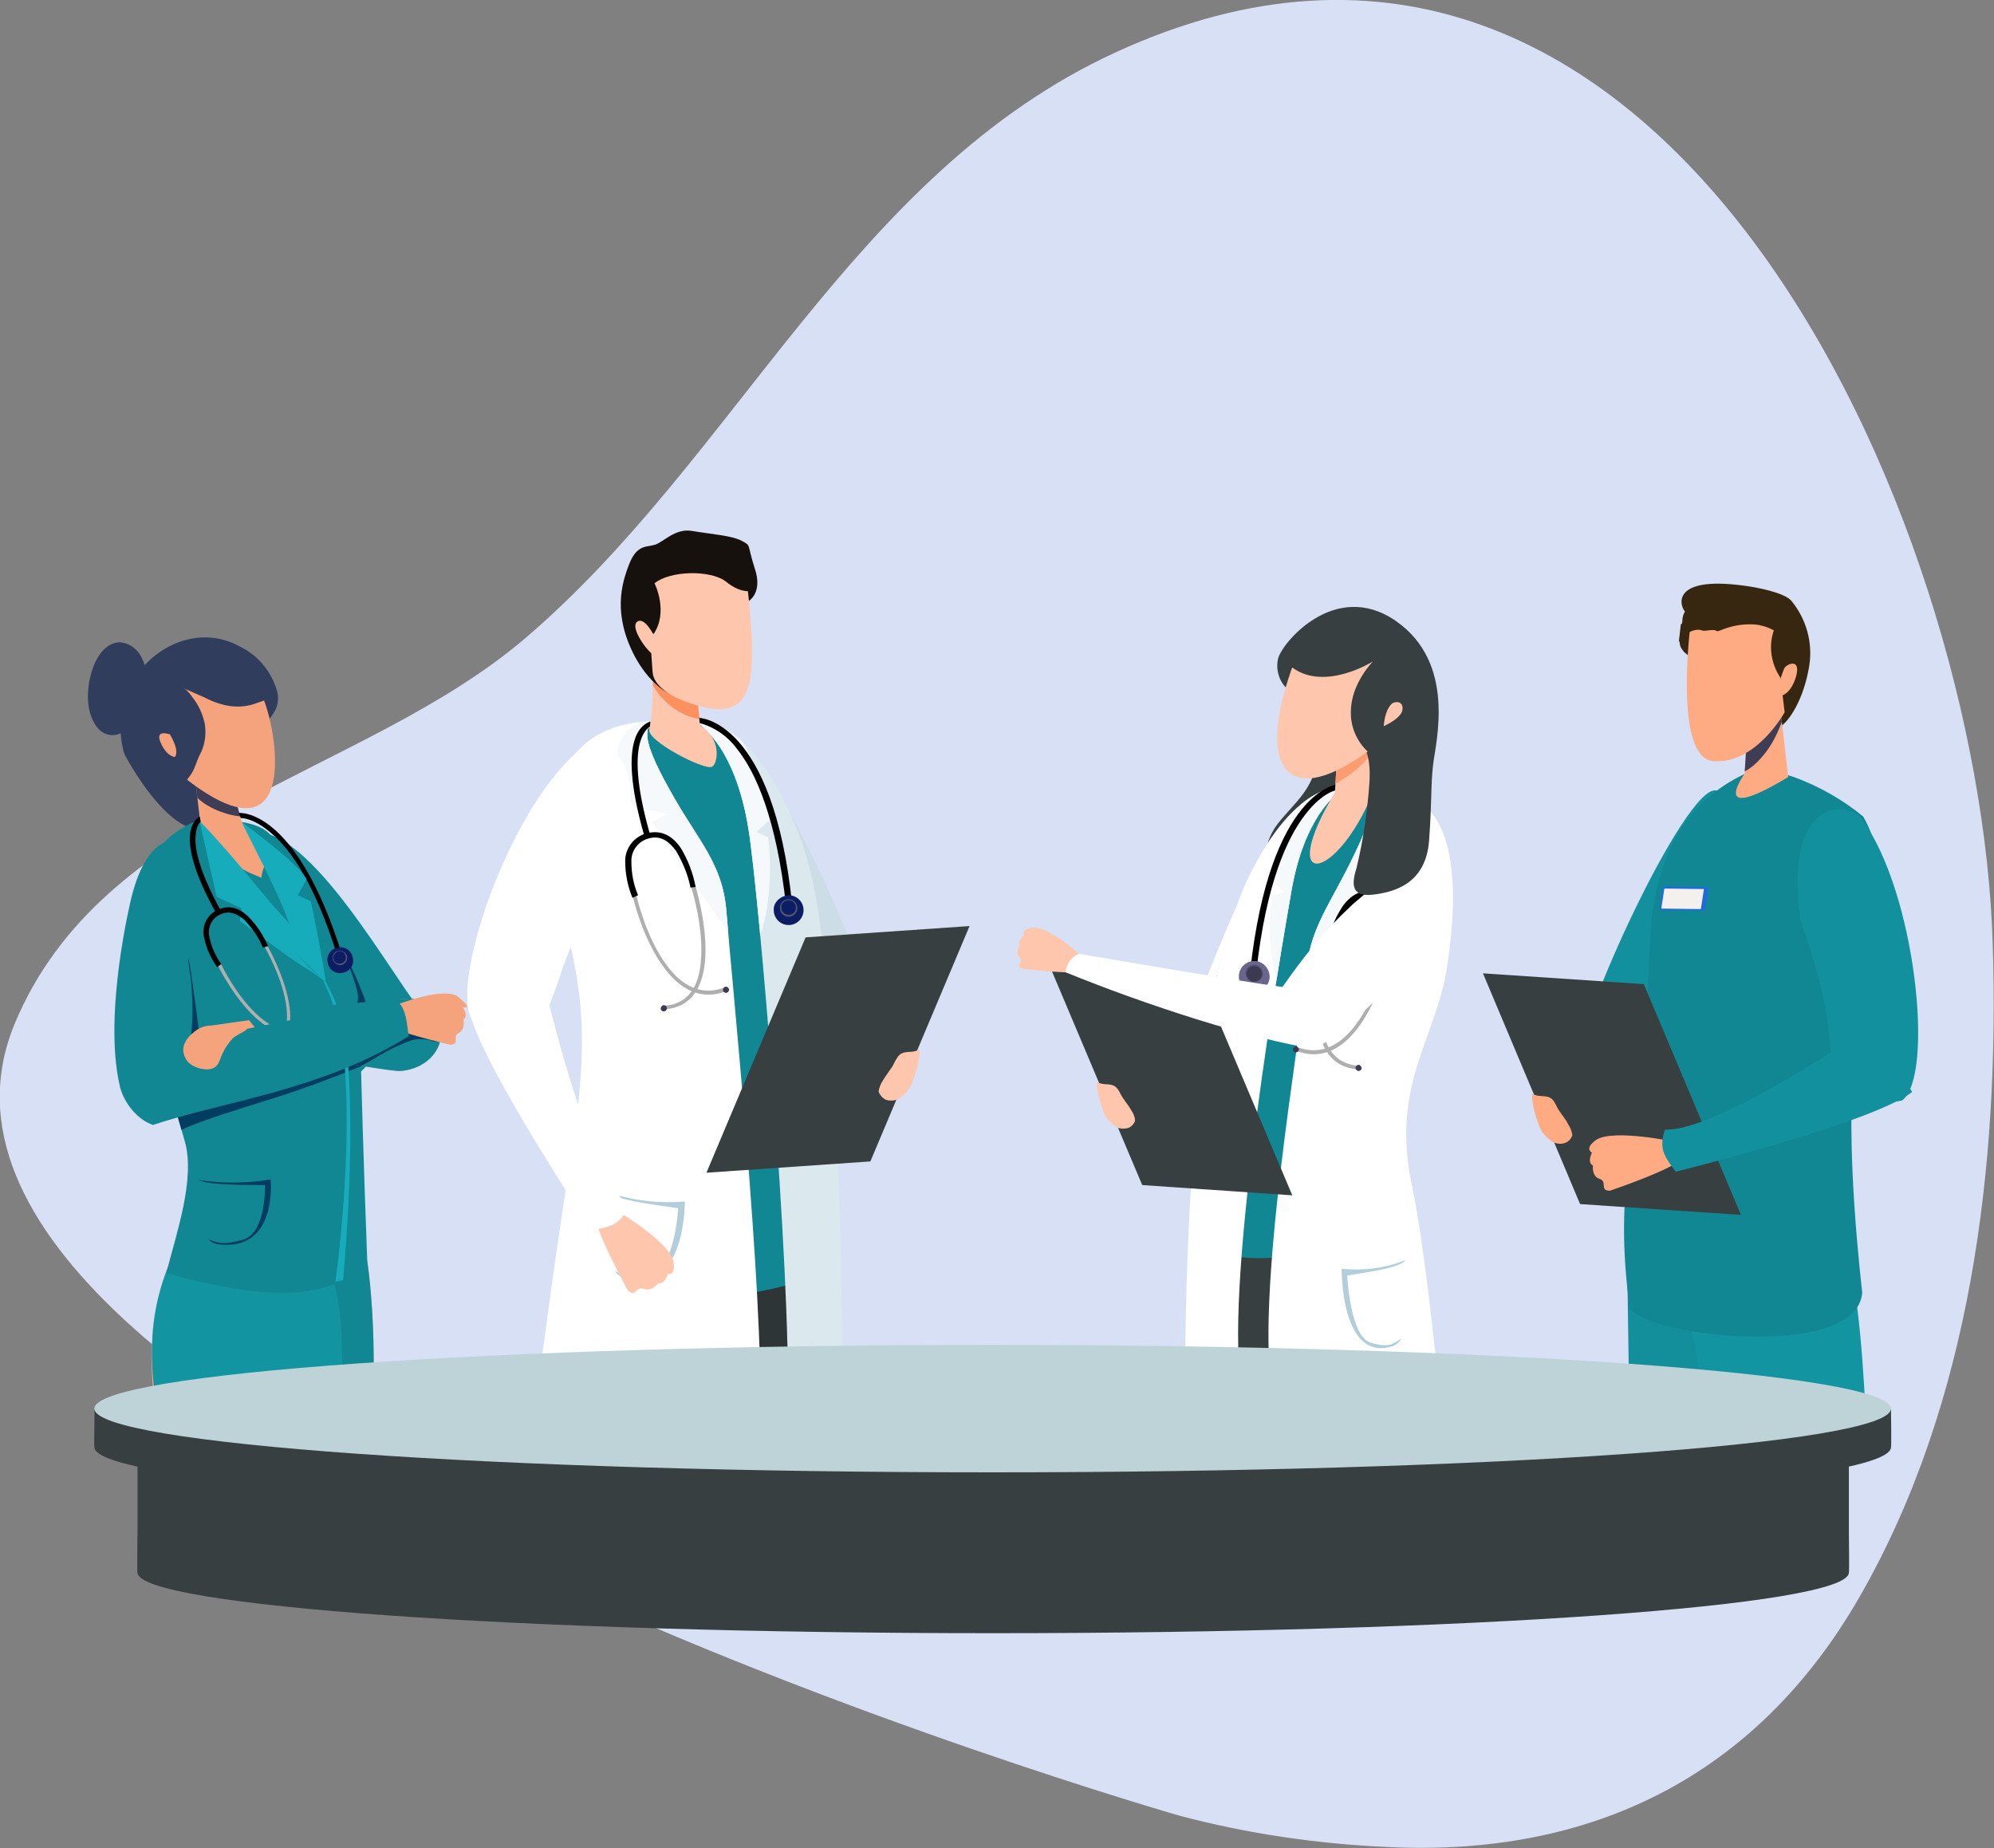 <?xml version="1.0" encoding="utf-8"?>
<!-- Generator: Adobe Illustrator 27.2.0, SVG Export Plug-In . SVG Version: 6.00 Build 0)  -->
<svg version="1.1" id="Calque_1" xmlns="http://www.w3.org/2000/svg" xmlns:xlink="http://www.w3.org/1999/xlink" x="0px" y="0px"
	 viewBox="0 0 388 359.6" style="enable-background:new 0 0 388 359.6;" xml:space="preserve">
<rect x="0" y="0" width="388" height="359.6" fill="#808080" stroke="none"/>
<style type="text/css">
	.st0{fill-rule:evenodd;clip-rule:evenodd;fill:#D7E0F4;}
	.st1{fill-rule:evenodd;clip-rule:evenodd;fill:#373F41;}
	.st2{fill-rule:evenodd;clip-rule:evenodd;fill:#FFFFFF;}
	.st3{fill-rule:evenodd;clip-rule:evenodd;fill:#717171;}
	.st4{fill-rule:evenodd;clip-rule:evenodd;fill:#FEC6AD;}
	.st5{fill-rule:evenodd;clip-rule:evenodd;fill:#2E3537;}
	.st6{fill-rule:evenodd;clip-rule:evenodd;fill:#118793;}
	.st7{clip-path:url(#SVGID_00000163030633315143591450000012494782623675529394_);}
	.st8{fill-rule:evenodd;clip-rule:evenodd;fill:#F5F9FC;}
	.st9{clip-path:url(#SVGID_00000155108008603139955310000007479169239247661728_);}
	.st10{fill-rule:evenodd;clip-rule:evenodd;}
	.st11{fill-rule:evenodd;clip-rule:evenodd;fill:#69658D;}
	.st12{fill-rule:evenodd;clip-rule:evenodd;fill:#535170;}
	.st13{fill-rule:evenodd;clip-rule:evenodd;fill:#3C3A51;}
	.st14{fill-rule:evenodd;clip-rule:evenodd;fill:#B3CEDB;}
	.st15{clip-path:url(#SVGID_00000093867274710373280570000006245729722318356108_);}
	.st16{fill-rule:evenodd;clip-rule:evenodd;fill:#FD9C71;}
	.st17{fill-rule:evenodd;clip-rule:evenodd;fill:#AFAFAF;}
	.st18{fill-rule:evenodd;clip-rule:evenodd;fill:#CDDDE8;}
	.st19{fill-rule:evenodd;clip-rule:evenodd;fill:#74ABE1;}
	.st20{clip-path:url(#SVGID_00000129893664066157732280000002722250577820832641_);}
	.st21{fill-rule:evenodd;clip-rule:evenodd;fill:#386C81;}
	.st22{clip-path:url(#SVGID_00000146457939105823751600000000533692653488536743_);}
	.st23{fill-rule:evenodd;clip-rule:evenodd;fill:#DBE8EE;}
	.st24{clip-path:url(#SVGID_00000078015479778903130790000003944843674922596026_);}
	.st25{clip-path:url(#SVGID_00000110447513574984085380000012604042072923490211_);}
	.st26{fill-rule:evenodd;clip-rule:evenodd;fill:#FD905F;}
	.st27{fill-rule:evenodd;clip-rule:evenodd;fill:#16110D;}
	.st28{fill-rule:evenodd;clip-rule:evenodd;fill:#0B1E64;}
	.st29{fill-rule:evenodd;clip-rule:evenodd;fill:#303D5C;}
	.st30{fill-rule:evenodd;clip-rule:evenodd;fill:#FE9E70;}
	.st31{fill-rule:evenodd;clip-rule:evenodd;fill:#FEAB83;}
	.st32{fill-rule:evenodd;clip-rule:evenodd;fill:#1394A1;}
	.st33{fill-rule:evenodd;clip-rule:evenodd;fill:#E28F8B;}
	.st34{clip-path:url(#SVGID_00000023262019482092196420000015699762947817967014_);}
	.st35{fill-rule:evenodd;clip-rule:evenodd;fill:#013D61;}
	.st36{fill-rule:evenodd;clip-rule:evenodd;fill:#16ACBB;}
	.st37{fill-rule:evenodd;clip-rule:evenodd;fill:#F4A37C;}
	.st38{clip-path:url(#SVGID_00000155134358681005374850000009694099399803080863_);}
	.st39{clip-path:url(#SVGID_00000001627791414813277320000009699160086977133953_);}
	.st40{fill-rule:evenodd;clip-rule:evenodd;fill:#3F3D55;}
	.st41{fill-rule:evenodd;clip-rule:evenodd;fill:#12909D;}
	.st42{fill-rule:evenodd;clip-rule:evenodd;fill:#128F9B;}
	.st43{clip-path:url(#SVGID_00000093136467358957618100000003810713435020861614_);}
	.st44{fill-rule:evenodd;clip-rule:evenodd;fill:#372710;}
	.st45{clip-path:url(#SVGID_00000063601116055891153150000011664364166575175580_);}
	.st46{fill-rule:evenodd;clip-rule:evenodd;fill:#206ADE;}
	.st47{fill-rule:evenodd;clip-rule:evenodd;fill:#F4F0ED;}
	.st48{fill-rule:evenodd;clip-rule:evenodd;fill:#BDD3D8;}
</style>
<g id="Groupe_1" transform="translate(-309.64 -136.401)">
	<path id="Tracé_422" class="st0" d="M312.5,335.6c-33,79.6,225.6,153.8,226.6,154.1c13.2,3.5,26.8,5.5,40.4,6.1
		c39.7,2,71.9-13.7,92-48.7c21.7-37.8,27.2-83.9,25.9-126.8C695,237,633.3,97.5,526.7,146.6c-51.3,23.6-73.7,79-115.1,114.2
		C380.2,287.4,329.7,294.3,312.5,335.6L312.5,335.6z"/>
	<path id="Tracé_423" class="st1" d="M565.5,285.1c0,0,0.5,2.7-3.6,7.4c-4.1,4.7-5.6,5.6-6.3,12l12.6-2.2l2.7-21.1L565.5,285.1z"/>
	<path id="Tracé_424" class="st2" d="M545.1,348c-2.9-1.1-5.7-2.3-8.4-3.8c-0.7-0.8,1.2-1.3,1.2-2.9c5.5-8.1,16.6-49.2,29.9-50.6
		c3.3-0.3,9.9,2.4-1.7,26.4c0,0-6.8,21.8-16.1,30C548.6,348.4,546.7,348.7,545.1,348L545.1,348z"/>
	<path id="Tracé_425" class="st3" d="M544.7,371.9h34.4c0,0,0,0.6,0,1.7c0,1.9,0,5.1-0.4,9.2c0,0.2,0,0.4,0,0.6
		c-0.4,4.8-1.1,9.6-2.2,14.4c0,0.2-0.1,0.4-0.1,0.6c-0.6,2.7-1.4,5.4-2.3,8.1c-0.3,1-0.7,2.2-1.1,3.4h-30.7
		C543,397,543.8,384.3,544.7,371.9L544.7,371.9z"/>
	<path id="Tracé_426" class="st4" d="M544.7,371.9h34.4c0,0,0,0.6,0,1.7c0,1.9,0,5.1-0.4,9.2c0,0.2,0,0.4,0,0.6
		c-0.4,4.8-1.1,9.6-2.2,14.4c0,0.2-0.1,0.4-0.1,0.6c-0.6,2.7-1.4,5.4-2.3,8.1c-0.3,1-0.7,2.2-1.1,3.4h-30.7
		C543,397,543.8,384.3,544.7,371.9L544.7,371.9z"/>
	<path id="Tracé_427" class="st5" d="M544.7,371.9h34.4c0,0,0,0.6,0,1.7c0,1.9,0,5.1-0.4,9.2c0,0.2,0,0.4,0,0.6
		c-0.4,4.8-1.1,9.6-2.2,14.4c0,0.2-0.1,0.4-0.1,0.6c-0.6,2.7-1.4,5.4-2.3,8.1c-0.3,1-0.7,2.2-1.1,3.4h-31
		C542.8,397.2,543.7,384.6,544.7,371.9L544.7,371.9z"/>
	<path id="Tracé_428" class="st4" d="M583,381.8c2.2,7.7,1.5,17,0,28.1h-25.7c-2.1-19.7-3.4-35-3.6-37.6c0-0.2,0-0.4,0-0.4
		l25.3,1.4c0.1,0.1,0.1,0.2,0.2,0.3c1.7,2.4,2.9,5.1,3.7,8C583,381.6,583,381.7,583,381.8z"/>
	<path id="Tracé_429" class="st1" d="M583,381.7c2.3,7.7,2,17,0.8,28.1h-32c-4-21.6-7.1-38-7.1-38l34.3,1.4
		c0.1,0.1,0.1,0.2,0.2,0.3c1.7,2.4,2.9,5.1,3.8,8C583,381.6,583,381.7,583,381.7L583,381.7z"/>
	<path id="Tracé_430" class="st6" d="M543.2,373.2c0,0-5.6,15.6,37.6,3.3c-0.4-3.5-1.2-6.7-1.8-10c-0.5-3.1-1-6.3-1.3-9.5
		c1-11.2,2.9-22.3,5.7-33.2c0,0,10.4-16.8,3.6-27.9c-1.4-2.3-5.5-4.7-8.3-6.3c0,0-8.7-0.7-12.9,1.3c-2.9,1.4-15.5,11.4-20.9,43
		C545,334,541.1,362.9,543.2,373.2L543.2,373.2z"/>
	<path id="Tracé_431" class="st2" d="M571.5,289.6c0,0-7.6,3.7-10.5,19.8c-2,11.5-13,74.6-9.9,96.4c0,0-7.5,3.6-10.8-4.5
		c0,0-0.2-24.4,2.6-53c1.6-16.2,5.1-31.5,9.6-41C562.1,287.4,571.5,289.6,571.5,289.6L571.5,289.6z"/>
	<g id="Groupe_40">
		<g>
			<defs>
				<path id="SVGID_1_" d="M571.5,289.6c0,0-7.6,3.7-10.5,19.8c-2,11.5-13,74.6-9.9,96.4c0,0-7.5,3.6-10.8-4.5c0,0-0.2-24.4,2.6-53
					c1.6-16.2,5.1-31.5,9.6-41C562.1,287.4,571.5,289.6,571.5,289.6L571.5,289.6z"/>
			</defs>
			<clipPath id="SVGID_00000078004686305892576320000002204299428939099300_">
				<use xlink:href="#SVGID_1_"  style="overflow:visible;"/>
			</clipPath>
			<g id="Groupe_39" style="clip-path:url(#SVGID_00000078004686305892576320000002204299428939099300_);">
				<path id="Tracé_432" class="st8" d="M570.6,289.2c0,0-7,0.6-9.6,6.4c-1.7,3.9-3.1,8-4.1,12.2l2.6,2.1l-2.4,0.9
					c0,0-1.9,11.9,2.8,21.4L570.6,289.2L570.6,289.2z"/>
			</g>
		</g>
	</g>
	<path id="Tracé_434" class="st2" d="M576.4,289.3c0.3,0.7,0.5,1.6,0.5,2.4c0.1,2.1-1.3,5.9-3.7,10.9c-4.8,10.1-8.9,14.4-9.5,24
		c-0.6,9.6-10.4,63.9-6.2,82.2c0,0,21,4.6,31.8-5.5c0,0-2.4-24.3-4.9-36.1c-4.2-19.5,4.5-28.5,6.7-42c2.2-13.5,1.7-24.7-2.7-30.4
		C583.8,289,576.4,289.3,576.4,289.3L576.4,289.3z"/>
	<g id="Groupe_42">
		<g>
			<defs>
				<path id="SVGID_00000016772835898376089730000015874328016488948140_" d="M576.4,289.3c0.3,0.7,0.5,1.6,0.5,2.4
					c0.1,2.1-1.3,5.9-3.7,10.9c-4.8,10.1-8.9,14.4-9.5,24c-0.6,9.6-10.4,63.9-6.2,82.2c0,0,21,4.6,31.8-5.5c0,0-2.4-24.3-4.9-36.1
					c-4.2-19.5,4.5-28.5,6.7-42c2.2-13.5,1.7-24.7-2.7-30.4C583.8,289,576.4,289.3,576.4,289.3L576.4,289.3z"/>
			</defs>
			<clipPath id="SVGID_00000139995720163866633950000001144092163335984028_">
				<use xlink:href="#SVGID_00000016772835898376089730000015874328016488948140_"  style="overflow:visible;"/>
			</clipPath>
			<g id="Groupe_41" style="clip-path:url(#SVGID_00000139995720163866633950000001144092163335984028_);">
				<path id="Tracé_435" class="st8" d="M575.4,289c3.5-0.1,6.4,2.7,6.5,6.2c0,0.1,0,0.2,0,0.4c0.2,3.7-0.8,7.4-3,10.5l-5.5,1.3
					l2.8,1.5c0,0-8.6,13.2-13.2,21C559.2,317.8,567.4,301.2,575.4,289L575.4,289z"/>
			</g>
		</g>
	</g>
	<path id="Tracé_437" class="st10" d="M569.9,290.1c0,0-2.8,0.3-6.2,4.7c-3.6,4.6-7.7,13.5-9.6,30.7l-1.2-0.1
		c3.9-35.4,17.1-36.4,17.1-36.4L569.9,290.1L569.9,290.1z"/>
	<path id="Tracé_438" class="st11" d="M553.7,323.4c-1.6,0-3,1.3-3,3c0,1.6,1.3,3,3,3c1.6,0,3-1.3,3-3
		C556.6,324.7,555.3,323.4,553.7,323.4z"/>
	<path id="Tracé_439" class="st12" d="M553.7,324.1c-0.9,0-1.7,0.8-1.7,1.7s0.8,1.7,1.7,1.7c0.9,0,1.7-0.8,1.7-1.7
		C555.3,324.9,554.6,324.1,553.7,324.1z"/>
	<path id="Tracé_440" class="st13" d="M553.7,324.4c-0.8,0-1.5,0.6-1.5,1.5c0,0.8,0.6,1.5,1.5,1.5c0.8,0,1.5-0.6,1.5-1.5
		c0,0,0,0,0,0C555.1,325,554.5,324.4,553.7,324.4z"/>
	<path id="Tracé_441" class="st14" d="M583.1,381.7c-1.4,1.3-5,1.9-11.3,2.9c0,0,0.5,11.9,4.6,13.1c3.7,1,4.2,0.2,5.9-0.8
		c-0.3,0.6-0.9,1.1-1.5,1.4c-10.3,3.5-10.1-15-10.1-15c4.2,0.4,8.5-0.1,12.4-1.7C583,381.6,583,381.6,583.1,381.7L583.1,381.7z"/>
	<path id="Tracé_442" class="st4" d="M570,280.1l-0.6,10.5c-11.6,19.3,0.2,17.6,7.4,0l0.1-14.6L570,280.1L570,280.1z"/>
	<g id="Groupe_44">
		<g>
			<defs>
				<path id="SVGID_00000023282037233829561930000008652700522360334762_" d="M570,280.1l-0.6,10.5c-11.6,19.3,0.2,17.6,7.4,0
					l0.1-14.6L570,280.1L570,280.1z"/>
			</defs>
			<clipPath id="SVGID_00000112620366948654297590000010342781090671881380_">
				<use xlink:href="#SVGID_00000023282037233829561930000008652700522360334762_"  style="overflow:visible;"/>
			</clipPath>
			<g id="Groupe_43" style="clip-path:url(#SVGID_00000112620366948654297590000010342781090671881380_);">
				<path id="Tracé_443" class="st16" d="M577.2,281.9c-0.2,0.1-0.3,0.4-0.4,0.6c-0.3,0.5-0.6,1-1,1.4c-1.5,1.8-3.3,3.2-5.3,4.4
					c-0.5,0.3-1.6,1.2-2.3,1c-0.4-0.1-0.4-0.7-0.4-1c0-1.1,0.2-2.2,0.4-3.2c0.3-1.5,0.7-3,1.2-4.4c0.2-0.7,0.6-1.2,1.2-1.6
					c1-0.3,2-0.4,3-0.3"/>
			</g>
		</g>
	</g>
	<path id="Tracé_445" class="st10" d="M576.6,288.1c0,0,2.2,0.5,3.1,3.8c0.9,2.9,1,8.4-1.9,18.6l-1.1-0.3c2.8-9.9,2.7-15.2,1.9-18
		c-0.7-2.5-1.9-3-1.9-3L576.6,288.1L576.6,288.1z"/>
	<path id="Tracé_446" class="st17" d="M580,322.5c0,0-1.9,8.4-6.2,14c-2.9,3.8-6.9,6.4-12.2,4.3c-0.2-0.1-0.3-0.3-0.2-0.5
		c0.1-0.2,0.3-0.3,0.5-0.2l0,0c4.9,1.9,8.6-0.5,11.4-4.1c4.2-5.5,6.1-13.8,6.1-13.8c0.1-0.2,0.3-0.3,0.4-0.2
		C579.9,322.2,580,322.4,580,322.5L580,322.5z"/>
	<path id="Tracé_447" class="st17" d="M568.7,320.4c0,0-2.6,8.2-1.9,14.9c0.4,4.4,2.3,8.1,7.2,8.5c0.2,0,0.3,0.2,0.3,0.4
		c0,0.2-0.2,0.3-0.4,0.3c-5.3-0.4-7.4-4.4-7.8-9.1c-0.7-6.9,1.9-15.2,1.9-15.2c0.1-0.2,0.3-0.3,0.4-0.2
		C568.7,320,568.8,320.2,568.7,320.4L568.7,320.4z"/>
	<path id="Tracé_448" class="st13" d="M574,343.6c-0.3,0-0.6,0.3-0.6,0.6c0,0.3,0.3,0.6,0.6,0.6s0.6-0.3,0.6-0.6
		C574.5,343.9,574.3,343.6,574,343.6z"/>
	<path id="Tracé_449" class="st13" d="M561.8,340c-0.3,0-0.6,0.3-0.6,0.6c0,0.3,0.3,0.6,0.6,0.6s0.6-0.3,0.6-0.6
		C562.3,340.3,562.1,340,561.8,340z"/>
	<path id="Tracé_450" class="st10" d="M567.8,320.5c0.5-2.7,1.5-5.3,3-7.6c1.5-2.2,3.8-3.8,6.8-2.8c2.5,0.7,4.1,3,4.1,5.6
		c0,2.4-0.5,4.8-1.4,7.1l-1.1-0.5c0.9-2.1,1.3-4.3,1.3-6.5c0.1-2.1-1.3-3.9-3.2-4.5c-2.5-0.8-4.3,0.6-5.5,2.4
		c-1.4,2.2-2.3,4.6-2.8,7.2L567.8,320.5L567.8,320.5z"/>
	<path id="Tracé_451" class="st1" d="M543.4,327.1l-29.2-2l17.7,41.9l29.2,2L543.4,327.1L543.4,327.1z"/>
	<path id="Tracé_452" class="st4" d="M519.6,322c0,0-5.8-5.3-9-5.1c0,0-2.4,0.3-1.7,1.5c0,0-1.4,1-0.8,1.9c0,0-1,1.4-0.1,2.3
		s-0.9,1.6,0.6,2.3c0,0,11.1,1.4,12.7,0.3L519.6,322L519.6,322z"/>
	<path id="Tracé_453" class="st2" d="M561.6,328.7c18.5-1.7,4.3,11.8,3.9,11.8c-12.4-1.9-32.8-8.5-48.5-14.9c0.1-1.6,1.1-3,2.6-3.6
		C519.7,322,559.7,328.9,561.6,328.7L561.6,328.7z"/>
	<path id="Tracé_454" class="st2" d="M560.2,338c-1.8-1.7-3.5-6-2.9-6.9c4.1-5.6,11.6-17.7,25.2-25.9c6.6-3.9,14.2,5.5,6.8,13.2
		c-2.9,3-14.2,16.4-23.6,22C565,341,562,339.7,560.2,338L560.2,338z"/>
	<path id="Tracé_455" class="st4" d="M523.1,347c0.1-0.1,0.2,0.1,0.3,0.1c0.2,0.1,0.4,0.1,0.7,0.2c1.1,0.2,2.2-0.1,3,1
		c0.4,0.5,0.6,1.1,1,1.7c0.6,0.9,1.2,1.6,1.7,2.5c0.4,0.6,0.7,1.3,0.7,2c-0.2,0.6-0.6,1-1.1,1.3c-0.8,0.3-1.6,0.3-2.4,0
		c-0.7-0.5-1.4-1.1-2-1.8C524.3,353.2,522.9,348.7,523.1,347L523.1,347z"/>
	<path id="Tracé_456" class="st1" d="M574.8,281.5c0,0,1.7,1.4,1.3,7.3c-0.4,5.6-1.2,11.1-2.5,16.5c-0.8,2.6-1.4,5.7,3.1,5.2
		s10.3-2.3,11-10.3c0.6-8,0.3-10.6,0.8-15s4.6-19.8-7.3-28c-11.9-8.2-22.4,4.6-22.9,7.5c-0.6,2.9,1,6.1,3.8,6.8
		C564.7,272.2,574.8,281.5,574.8,281.5L574.8,281.5z"/>
	<path id="Tracé_457" class="st4" d="M561.6,264.9c0,0-4.5,11-3.2,17.8s7.6,7,17.3,0s6.7-17.8-0.8-20.2
		C570.3,261.1,565.4,262,561.6,264.9L561.6,264.9z"/>
	<path id="Tracé_458" class="st1" d="M576.8,265.1c0,0-9.3,5.9-15.7,1.2c0,0-3.3-4.7,5.6-6.2c8.9-1.4,22.3,4.6,14.2,19.2
		c-2.1,3.7-4.5,3.9-4.5,3.9c-2.5-2-4-5.1-3.9-8.3C572.5,269.4,576.8,265.1,576.8,265.1L576.8,265.1z"/>
	<path id="Tracé_459" class="st4" d="M578.9,277.7c0,0,0.1-2.9,1.5-4.3c0.6-0.6,2.5-0.7,2.1,1.3
		C582.3,275.6,580.9,276.8,578.9,277.7z"/>
	<path id="Tracé_460" class="st18" d="M452.2,280.4c6.1-0.8,27.8,46.3,27.2,54.2c0.5,6-3.1,6.3-5.6,4.9c0,0-21.9-33.6-23.6-44
		C450.2,295.4,446.9,281.2,452.2,280.4z"/>
	<path id="Tracé_461" class="st5" d="M469,421h-28.1c-0.7-3.2-1.5-6.3-2.6-9.4c-3.3-9.1-6.5-19.6-8.8-27.8c0-0.1,0-0.1-0.1-0.2
		c-0.2-0.8-0.4-1.5-0.6-2.2c-1.2-4.2-2-7.5-2.5-9.3v0c-0.2-0.9-0.4-1.5-0.4-1.5l43.7,6.1L469,421L469,421z"/>
	<path id="Tracé_462" class="st1" d="M426.1,372.2l33.9,0.1l-0.6,3.1c-1.4,7.1-4.8,25.2-8.7,45.6H422c0.4-18.6,1.3-37.1,3.6-47.1
		C425.8,373.3,425.9,372.8,426.1,372.2C426.1,372.2,426.1,372.2,426.1,372.2z"/>
	<path id="Tracé_463" class="st19" d="M442.3,342c0,0-10.7-47.8-3-57.8c7.7-10,23.1,1,21.8,21.2s-2.4,21.1-4,30
		C455.8,342.7,451.4,345,442.3,342z"/>
	<g id="Groupe_46">
		<g>
			<defs>
				<path id="SVGID_00000071539950408511038060000005032957505622041492_" d="M442.3,342c0,0-10.7-47.8-3-57.8
					c7.7-10,23.1,1,21.8,21.2s-2.4,21.1-4,30C455.8,342.7,451.4,345,442.3,342z"/>
			</defs>
			<clipPath id="SVGID_00000023273891990926471440000004710640967298687650_">
				<use xlink:href="#SVGID_00000071539950408511038060000005032957505622041492_"  style="overflow:visible;"/>
			</clipPath>
			<g id="Groupe_45" style="clip-path:url(#SVGID_00000023273891990926471440000004710640967298687650_);">
				<path id="Tracé_464" class="st21" d="M456.1,310.2c-0.3,1.1-0.8,2.2-1.3,3.3c-1.2,3.5-2.2,7-3,10.6c-0.8,3.6-1.9,8-0.2,11.6
					c0.9,1.9,2.3,2.1,4.1,2.8c0.5,0.2,0.7,0.5,0.4,1c-1,1.3-2.3,2.3-3.7,2.9c-4.6,2.5-11,3.2-13.8-2.1c-2.8-5.3-0.9-12,1-17.3
					c1.6-4.1,3.6-8.1,6-11.7c2-3,4.2-5.6,5.1-9"/>
			</g>
		</g>
	</g>
	<path id="Tracé_466" class="st6" d="M423,285.6c4.1-3.4,8.7-6.1,13.8-7.8c3.5-1.1,6.6-2.2,10.6-0.2c12.5,6.3,17.3,18.2,17.9,33
		c1.5,38.7,7.4,45.1,4.2,71.4c2.2,6.1-45.2,12.6-46.3-1.9c0,0,3.8-31.5,1.4-46.5C418.8,315.2,416.6,296.6,423,285.6L423,285.6z"/>
	<path id="Tracé_467" class="st2" d="M436.2,276.8c-0.4,0.7-0.6,1.5-0.6,2.4c-0.1,2.1,1.5,5.8,4.3,10.8c5.5,10,10.4,14.3,11.1,23.9
		c0.7,9.5,7.4,75.5,6.5,97.9c0,0-30.9,6.4-43.4-3.7c0,0,3.2-25.3,6.9-48.5c4.1-25.8,0.6-33.7-2-47.1c-2.6-13.4-2-24.6,3.2-30.1
		C427.5,276.5,436.2,276.8,436.2,276.8L436.2,276.8z"/>
	<g id="Groupe_48">
		<g>
			<defs>
				<path id="SVGID_00000101074740481493635530000006134703126269917621_" d="M436.2,276.8c-0.4,0.7-0.6,1.5-0.6,2.4
					c-0.1,2.1,1.5,5.8,4.3,10.8c5.5,10,10.4,14.3,11.1,23.9c0.7,9.5,7.4,75.5,6.5,97.9c0,0-30.9,6.4-43.4-3.7c0,0,3.2-25.3,6.9-48.5
					c4.1-25.8,0.6-33.7-2-47.1c-2.6-13.4-2-24.6,3.2-30.1C427.5,276.5,436.2,276.8,436.2,276.8L436.2,276.8z"/>
			</defs>
			<clipPath id="SVGID_00000132049269093682198340000011853178773230794936_">
				<use xlink:href="#SVGID_00000101074740481493635530000006134703126269917621_"  style="overflow:visible;"/>
			</clipPath>
			<g id="Groupe_47" style="clip-path:url(#SVGID_00000132049269093682198340000011853178773230794936_);">
				<path id="Tracé_468" class="st8" d="M437.3,276.6c0,0-7.3-0.1-7.5,6.5c-0.2,3.8,1,7.5,3.4,10.4l6.4,1.3l-3.2,1.5
					c0,0,10.5,15.2,15.9,22.9C456.7,307.2,446.7,288.7,437.3,276.6L437.3,276.6z"/>
			</g>
		</g>
	</g>
	<path id="Tracé_470" class="st23" d="M445,276.9c0,0,7.6,3.8,10.3,21c2,12.2,8.3,86.2,7.6,111.9c0,0,5.3,2.5,10.7-3.7
		c0,0,0-42.6-2.6-72.9c-1.5-17.1-2.7-27.5-7.2-37.6C454.5,274.5,445.1,276.9,445,276.9L445,276.9z"/>
	<g id="Groupe_50">
		<g>
			<defs>
				<path id="SVGID_00000139990841811565418100000001604151038855278501_" d="M445,276.9c0,0,7.6,3.8,10.3,21
					c2,12.2,8.3,86.2,7.6,111.9c0,0,5.3,2.5,10.7-3.7c0,0,0-42.6-2.6-72.9c-1.5-17.1-2.7-27.5-7.2-37.6
					C454.5,274.5,445.1,276.9,445,276.9L445,276.9z"/>
			</defs>
			<clipPath id="SVGID_00000093144106736175743030000011057800288631403667_">
				<use xlink:href="#SVGID_00000139990841811565418100000001604151038855278501_"  style="overflow:visible;"/>
			</clipPath>
			<g id="Groupe_49" style="clip-path:url(#SVGID_00000093144106736175743030000011057800288631403667_);">
				<path id="Tracé_471" class="st8" d="M445.9,276.4c0,0,7,0.6,9.5,6.7c1.7,4.2,3,8.5,4,12.9l-2.6,2.3l2.3,1
					c0,0,1.9,12.6-2.9,22.7L445.9,276.4L445.9,276.4z"/>
			</g>
		</g>
	</g>
	<path id="Tracé_473" class="st14" d="M428.4,368.6c1.6,1.2,5.9,1.9,13.2,2.9c0,0-0.6,11.8-5.4,13c-4.4,1-4.9,0.2-6.9-0.8
		c0.4,0.7,1.1,1.1,1.8,1.4c12,3.5,11.8-14.9,11.8-14.9c-4.9,0.4-9.9-0.1-14.5-1.7C428.4,368.5,428.4,368.5,428.4,368.6L428.4,368.6z
		"/>
	<path id="Tracé_474" class="st4" d="M436.7,267.9c0,0,0,8-0.7,10.4c-0.7,2.2,10.8,8.1,12.2,7.3c1.2-0.7,1.8-5.5-2.2-7.9
		c-0.6-3.1-0.7-6.4-0.4-9.5L436.7,267.9L436.7,267.9z"/>
	<g id="Groupe_52">
		<g>
			<defs>
				<path id="SVGID_00000056398718236264169440000002729440538714371204_" d="M436.7,267.9c0,0,0,8-0.7,10.4
					c-0.7,2.2,10.8,8.1,12.2,7.3c1.2-0.7,1.8-5.5-2.2-7.9c-0.6-3.1-0.7-6.4-0.4-9.5L436.7,267.9L436.7,267.9z"/>
			</defs>
			<clipPath id="SVGID_00000073701895135824598760000010382457356016772530_">
				<use xlink:href="#SVGID_00000056398718236264169440000002729440538714371204_"  style="overflow:visible;"/>
			</clipPath>
			<g id="Groupe_51" style="clip-path:url(#SVGID_00000073701895135824598760000010382457356016772530_);">
				<path id="Tracé_475" class="st26" d="M436.2,269.1c0.1,0,0.1,0.2,0.2,0.3c0.1,0.2,0.3,0.5,0.5,0.7c0.5,0.8,1.1,1.6,1.8,2.3
					c1.8,2,4.2,3.4,6.9,3.9c0.5,0.1,1.1,0.3,1.6,0.4c0.3,0.1,0.6,0.1,0.9,0.1c0.2,0,0.2-0.3,0.2-0.5c0-0.6-0.1-1.1-0.1-1.7
					c-0.1-1.7-0.2-3.4-0.2-5c0-0.5,0-1,0-1.5c0-0.2,0-0.4-0.1-0.6c-0.2-0.2-0.8-0.2-1-0.3c-0.9-0.1-1.8-0.2-2.6-0.3
					c-1.8-0.3-3.6-0.6-5.4-1c-1.5-0.4-3-0.6-4.5-0.6"/>
			</g>
		</g>
	</g>
	<path id="Tracé_477" class="st27" d="M455.1,253.5c0,0,3.1-1.5,1.4-6.5c-1.6-5-0.6-4.3-2.6-5.4c-2-1-5.5-1.2-9.7-1.9
		c-3.2-0.5-5.5,2.2-7.1,2.7c-1.6,0.5-3.5-0.1-5,3.7s-3.3,9.8,1.1,18.1c1.2,2.2,2.7,4.2,4.6,5.8c3.4,2.8,6.5,2.2,9.3,1.2
		C451.2,269.8,455.3,254,455.1,253.5L455.1,253.5z"/>
	<path id="Tracé_478" class="st4" d="M455,250.1c0,0,1.6,11.9,0.7,17.8c-0.9,5.9-3.8,7.4-9.6,6c-5.8-1.5-8.9-3.9-9.4-6.2
		c-0.1-0.4-0.2-2.5-0.4-5.1c-0.3-4.9-2-11.5-0.5-13.6C437.9,245.8,452.2,239.8,455,250.1L455,250.1z"/>
	<path id="Tracé_479" class="st27" d="M437,249.9c0,0,2.8,5.5-0.2,9.9c0,0-3.9-2.3-3.7-6.3c0.2-3.9-1.7-7.2,6.4-9
		c8.1-1.9,16.9-4.5,16.2,6.9c0,0-2,0.5-4.9-1.9C447.8,247.3,440.1,247.4,437,249.9z"/>
	<path id="Tracé_480" class="st4" d="M436.8,259.9c0,0-1.8-3.6-3.2-2.5s1.9,5.7,3.2,6.4C438,264.4,436.8,259.9,436.8,259.9z"/>
	<path id="Tracé_481" class="st1" d="M466.4,318.8l31.9-2.2l-19.3,45.8l-31.9,2.2L466.4,318.8L466.4,318.8z"/>
	<path id="Tracé_482" class="st4" d="M428.9,371.5c0,0,10.5,6.1,11.7,10.1c0,0,0.8,3-1,2.7c0,0-0.6,2.1-1.9,1.8
		c0,0-1.2,1.7-2.8,1.1s-1.5,1.8-3.1,0.3c0,0-6.9-12.6-6.4-15L428.9,371.5L428.9,371.5z"/>
	<path id="Tracé_483" class="st2" d="M415.6,328.1c0,0,8.3,36.3,16.4,43c-1.8,3.9-3.8,4-7.2,4.7c0,0-22.1-33-24-43.3
		C400.8,332.6,410.4,329.4,415.6,328.1L415.6,328.1z"/>
	<path id="Tracé_484" class="st2" d="M401.8,335.3c-5.2-6.2,6.6-41.1,20.3-52.7c3-2.6,16.2-1.3,7.2,22.4
		c-10.6,17.2-9.4,18.9-12.9,27.3C413.6,335.3,405.9,337.7,401.8,335.3L401.8,335.3z"/>
	<path id="Tracé_485" class="st10" d="M445.8,277.1c2.9,0.8,5.5,2.6,7.3,5.1c3.6,4.5,7.6,13.4,9.5,30.5l1.2-0.1
		c-3.7-36.3-18.1-36.5-18.1-36.5L445.8,277.1L445.8,277.1z"/>
	<path id="Tracé_486" class="st28" d="M463.1,310.6c1.6,0,2.9,1.3,2.9,2.9c0,1.6-1.3,2.9-2.9,2.9c-1.6,0-2.9-1.3-2.9-2.9l0,0
		C460.1,312,461.5,310.7,463.1,310.6z"/>
	<path id="Tracé_487" class="st12" d="M463.1,311.4c0.9,0,1.7,0.7,1.7,1.7c0,0.9-0.7,1.7-1.7,1.7c-0.9,0-1.7-0.7-1.7-1.7
		c0,0,0,0,0,0C461.4,312.1,462.1,311.4,463.1,311.4z"/>
	<path id="Tracé_488" class="st28" d="M463.1,311.6c0.8,0,1.4,0.6,1.4,1.4s-0.6,1.4-1.4,1.4c-0.8,0-1.4-0.6-1.4-1.4c0,0,0,0,0,0
		C461.6,312.2,462.3,311.6,463.1,311.6z"/>
	<path id="Tracé_489" class="st10" d="M436.2,276.8c0,0-2.2,0.5-3.1,3.7c-0.9,2.9-1,8.4,1.9,18.5l1.1-0.3
		c-2.8-9.8-2.7-15.1-1.9-17.9c0.7-2.4,1.9-3,1.9-3L436.2,276.8L436.2,276.8z"/>
	<path id="Tracé_490" class="st17" d="M432.8,311c0,0,1.9,8.3,6.2,13.9c2.9,3.8,6.9,6.4,12.1,4.3c0.2-0.1,0.3-0.3,0.2-0.5
		c-0.1-0.2-0.3-0.3-0.5-0.2c-4.9,1.9-8.6-0.5-11.3-4.1c-4.2-5.5-6-13.7-6-13.7c0-0.2-0.2-0.3-0.4-0.3
		C432.9,310.7,432.8,310.8,432.8,311L432.8,311z"/>
	<path id="Tracé_491" class="st17" d="M444.1,308.9c0,0,2.6,8.1,1.9,14.8c-0.4,4.3-2.2,8.1-7.1,8.4c-0.2,0-0.3,0.2-0.3,0.4
		c0,0.2,0.2,0.3,0.4,0.3c5.3-0.4,7.3-4.4,7.8-9.1c0.7-6.8-1.9-15.1-1.9-15.1c-0.1-0.2-0.3-0.3-0.4-0.2
		C444.1,308.5,444,308.7,444.1,308.9L444.1,308.9L444.1,308.9z"/>
	<path id="Tracé_492" class="st13" d="M438.8,332c0.3,0,0.6,0.2,0.6,0.6c0,0.3-0.2,0.6-0.6,0.6c-0.3,0-0.6-0.2-0.6-0.6c0,0,0,0,0,0
		C438.3,332.2,438.5,332,438.8,332z"/>
	<path id="Tracé_493" class="st13" d="M450.9,328.4c0.3,0,0.6,0.3,0.6,0.6c0,0.3-0.3,0.6-0.6,0.6c-0.3,0-0.6-0.3-0.6-0.6
		C450.4,328.6,450.6,328.4,450.9,328.4z"/>
	<path id="Tracé_494" class="st10" d="M445,309c-0.5-2.7-1.5-5.3-2.9-7.6c-1.5-2.2-3.7-3.7-6.8-2.8c-2.4,0.7-4.1,3-4,5.5
		c0,2.4,0.5,4.8,1.4,7l1.1-0.5c-0.9-2.1-1.3-4.3-1.3-6.5c-0.1-2,1.2-3.9,3.2-4.5c2.5-0.8,4.2,0.6,5.5,2.4c1.3,2.2,2.3,4.6,2.8,7.1
		L445,309L445,309z"/>
	<path id="Tracé_495" class="st4" d="M488.5,340.7c-0.1-0.1-0.2,0.1-0.3,0.1c-0.2,0.1-0.5,0.1-0.7,0.2c-1.2,0.2-2.4-0.1-3.2,1.1
		c-0.4,0.6-0.7,1.2-1,1.8c-0.6,0.9-1.3,1.8-1.9,2.8c-0.4,0.6-0.7,1.4-0.8,2.1c0.2,0.6,0.6,1.1,1.2,1.5c0.8,0.4,1.8,0.3,2.6,0
		c0.8-0.6,1.5-1.2,2.1-2C487.2,347.4,488.9,342.5,488.5,340.7L488.5,340.7z"/>
	<path id="Tracé_496" class="st29" d="M362,276.1c-0.1,0.6,0.9-0.9,1.2-1.5c0.6-1.2,0.7-2.6,0.3-3.9c-1.1-3.7-3.7-6.8-7.2-8.5
		c-8.1-4.5-17.7,0.1-21.5,8c-1.9,4-2.2,8.6-1,12.8c0.2,0.7,15.1,28.2,21.6,6.3l-4.8-6L362,276.1L362,276.1z"/>
	<path id="Tracé_497" class="st6" d="M387.8,338.4c1-2.4,4.7-4.2,3.9-5.1c-7-8.5-26.8-45.6-37.7-32c-2.2,2.8-7.6,15.9-1,21.4
		c0,0,18.9,17.2,31.8,20.5C385.8,343.5,386.5,341.7,387.8,338.4L387.8,338.4z"/>
	<path id="Tracé_498" class="st30" d="M356.7,378.9l24.4,2.8c1.8,12.9,1.5,28.3,0.2,43.5h-17.7c-2.2-17.5-5.8-40-6.6-45.1v0
		C356.7,379.3,356.7,378.9,356.7,378.9L356.7,378.9z"/>
	<path id="Tracé_499" class="st6" d="M356.7,378.9l24.4,2.8c1.8,12.9,1.5,28.3,0.2,43.5h-17.7c-2.2-17.5-5.8-40-6.6-45.1v0
		C356.7,379.3,356.7,378.9,356.7,378.9L356.7,378.9z"/>
	<path id="Tracé_500" class="st31" d="M343.2,425.2c-2.8-9.1-4.6-19-3.9-28.6c0.4-5.7,1.8-11.3,4.3-16.5l21.6-0.2l0,0
		c0.1,1.1,2.8,23.1,4.9,45.2H343.2z"/>
	<path id="Tracé_501" class="st32" d="M343.6,380.1l28.9-0.2c0,0,0.1,0.3,0.4,0.8c1.9,4.8,3,9.9,3.2,15.1c0.3,8.6,0.4,19,0.4,29.3
		h-33c-2.6-9.6-4.8-19.1-4.2-28.6C339.6,390.9,341.1,385.2,343.6,380.1z"/>
	<path id="Tracé_502" class="st33" d="M368.1,380.1c2.8-0.2,8.6-3.5,8.7-4.8c0.5-12.1-2.6-73.7-19.3-78.8
		c-3.8-1.2-11.2,11.7-5.4,42.6c0,0,1.1,26.9,9.1,39.1C361.7,379.1,365.1,380.3,368.1,380.1L368.1,380.1z"/>
	<path id="Tracé_503" class="st6" d="M342,384.1c1.9-7.5,5.7-18.3,3.6-25.6c-3.2-11.2-6.4-22.2-6.4-22.2s-12.3-30.3,8-39.9
		c0,0,11.6-1.7,15.1,2.5c7.1,8.4,30.9,33.4,17.6,46c0,0,0.5,18.7,1.2,36.8C375.8,387.7,366.3,391,342,384.1z"/>
	<g id="Groupe_54">
		<g>
			<defs>
				<path id="SVGID_00000044856463407068167310000002237283100954552992_" d="M342,384.1c1.9-7.5,5.7-18.3,3.6-25.6
					c-3.2-11.2-6.4-22.2-6.4-22.2s-12.3-30.3,8-39.9c0,0,11.6-1.7,15.1,2.5c7.1,8.4,30.9,33.4,17.6,46c0,0,0.5,18.7,1.2,36.8
					C375.8,387.7,366.3,391,342,384.1z"/>
			</defs>
			<clipPath id="SVGID_00000061443271956292325360000006937150500954681522_">
				<use xlink:href="#SVGID_00000044856463407068167310000002237283100954552992_"  style="overflow:visible;"/>
			</clipPath>
			<g id="Groupe_53" style="clip-path:url(#SVGID_00000061443271956292325360000006937150500954681522_);">
				<path id="Tracé_504" class="st35" d="M382.8,342.5c0.3,0.2-7.5,3.2-7.7,3.3c-1.7,0.6-3.4,1.3-5.1,1.9c-0.3,0.1-0.6,0.2-0.9,0.3
					c-6.6,2.5-18.8,5.6-25.1,8.7c-5,2.5-3.2-6.1,1.7-11.9C349.5,340.3,375.8,342.6,382.8,342.5L382.8,342.5z"/>
			</g>
		</g>
	</g>
	<path id="Tracé_506" class="st36" d="M374.9,385.8c0,0,3.7-25.7,1.5-45.2c-0.5-4.6-1.8-9.1-3.8-13.2l0.3-0.2
		c2.3,4.1,3.8,8.6,4.2,13.3c0.9,8.3,1.2,23.9-0.7,45L374.9,385.8L374.9,385.8z"/>
	<path id="Tracé_507" class="st35" d="M348.2,366c1.7,0.8,5.8,1,13,1c0,0,0.3,9.2-4.2,10.6c-4.1,1.2-4.8,0.6-6.8,0
		c0.5,0.5,1.1,0.8,1.8,0.9c11.8,1.6,10.3-12.6,10.3-12.6c-4.7,0.8-9.5,0.8-14.2,0.1C348.2,365.9,348.2,365.9,348.2,366L348.2,366z"
		/>
	<path id="Tracé_508" class="st35" d="M377.4,334.6c0,0,1.7-0.7,1.9-4c0.2-2-3.5-10.6-3.5-10.6s3,5.9,4.4,9.7
		c0.7,1.7,1.2,3.5,1.6,5.3L377.4,334.6L377.4,334.6z"/>
	<path id="Tracé_509" class="st37" d="M389.1,330.7c6.3,0.3,7,5.2,6.2,8.3c-1,3.7-4.5,5.6-7.8,5.8c-2.3,0.1-22-3.8-37.5-4.7
		c0-1.2-2.7-2.7-0.9-3.9C349.1,336.2,387.3,330.7,389.1,330.7L389.1,330.7z"/>
	<path id="Tracé_510" class="st6" d="M389.1,330.7c6.3,0.3,7,5.2,6.2,8.3c-1,3.7-4.5,5.6-7.8,5.8c-1.4,0.1-9-1.3-18.3-2.6
		c-6.1-0.9-2.9-3.2-9-3.6c-0.2-2.7-3.6-3.9-1.8-5.1C358.3,333.5,387.3,330.7,389.1,330.7L389.1,330.7z"/>
	<g id="Groupe_56">
		<g>
			<defs>
				<path id="SVGID_00000081630422722278228470000017076859823335008163_" d="M389.1,330.7c6.3,0.3,7,5.2,6.2,8.3
					c-1,3.7-4.5,5.6-7.8,5.8c-1.4,0.1-9-1.3-18.3-2.6c-6.1-0.9-2.9-3.2-9-3.6c-0.2-2.7-3.6-3.9-1.8-5.1
					C358.3,333.5,387.3,330.7,389.1,330.7L389.1,330.7z"/>
			</defs>
			<clipPath id="SVGID_00000168081728129456689830000017023641773230454663_">
				<use xlink:href="#SVGID_00000081630422722278228470000017076859823335008163_"  style="overflow:visible;"/>
			</clipPath>
			<g id="Groupe_55" style="clip-path:url(#SVGID_00000168081728129456689830000017023641773230454663_);">
				<path id="Tracé_511" class="st35" d="M379.9,343.8c0.9-0.4,1.8-1,2.7-1.5c2.3-1.4,4.7-2.6,7.2-3.5c1.2-0.3,2.6-0.3,3.8,0.1
					c0.2,0.1,1.2,0.4,1.3,0.1c0.3-0.8-0.6-1-1.2-1.3c-1.5-0.5-3-0.9-4.5-1.2c-5.4-0.9-9.2,4-13.4,6.6"/>
			</g>
		</g>
	</g>
	<path id="Tracé_513" class="st6" d="M339.5,355.3c-1.4-8.4,6.5-16.5,9.4-16.7c1.9-4.1,2.1-2.9,5.2-15.3
		c3.8-15.3,1.7-21.1-5.7-23.2c-3.8-1.1-10-2-13.2,11c0,0-5.5,22.2-2.3,36.4C333.6,351,336.6,354.5,339.5,355.3z"/>
	<path id="Tracé_514" class="st37" d="M353.5,284.9l3.2,11.5c6.8,8.5,4.1,7.2,3.8,10.8c-2.4-1.1-7-2.1-11.9-10.8l-2-17.3
		L353.5,284.9L353.5,284.9z"/>
	<g id="Groupe_58">
		<g>
			<defs>
				<path id="SVGID_00000124133187521887997760000010656456259973644462_" d="M353.5,284.9l3.2,11.5c6.8,8.5,4.1,7.2,3.8,10.8
					c-2.4-1.1-7-2.1-11.9-10.8l-2-17.3L353.5,284.9L353.5,284.9z"/>
			</defs>
			<clipPath id="SVGID_00000120532258843212066000000012884862753829183899_">
				<use xlink:href="#SVGID_00000124133187521887997760000010656456259973644462_"  style="overflow:visible;"/>
			</clipPath>
			<g id="Groupe_57" style="clip-path:url(#SVGID_00000120532258843212066000000012884862753829183899_);">
				<path id="Tracé_515" class="st40" d="M346.6,289.2c1.2,5.6,15.6,8.4,12.3,3.8c-1.8-2-3.7-3.9-5.8-5.8c-0.7-0.7-1.6-1.1-2.6-1.3
					C349.2,285.7,347.9,289,346.6,289.2z"/>
			</g>
		</g>
	</g>
	<path id="Tracé_517" class="st37" d="M360.6,271.7c3,6.3,7.6,33.5-14.6,16.4l-3.9-18.1C342.2,270,349.4,260.8,360.6,271.7
		L360.6,271.7z"/>
	<path id="Tracé_518" class="st29" d="M345.3,270.3c-0.1,0.1,0.2,0,0.3,0.1c0.6,0.5,1.1,1.1,1.5,1.7c1.2,1.5,2,3.3,2.4,5.2
		c0.3,2.1,0,4.2-1,6c-0.7,1.4-1,3-2,4.2c-2,2.5-0.4,4-2,5.7c-3.5,3.8-9.7-8.9-6-14.4c1.6-2.4-0.6-5.8,0.2-8.6
		c0.4-1.3,5.8-4.9,6.6-5.1c5.4-1,12.7-1.5,15.9,3.6c0.5,0.7,1.6,2.3,1.5,3.2c-0.9,0.5-1.8,0.9-2.8,1.2c-3.7,1.5-7.2,0.7-10.5-1
		C348.3,271.6,345.3,270.3,345.3,270.3L345.3,270.3z"/>
	<path id="Tracé_519" class="st29" d="M337.9,266.6c0.2-0.1-0.4-1.7-0.5-1.8c-0.7-1.8-2.3-3.2-4.3-3.4c-2.3-0.1-4,1.9-4.9,3.8
		c-1.6,3.5-2.2,8.7-0.1,12.1c1.5,2.5,4.1,2.8,6.3,1c2.2-2,3.7-4.8,4.2-7.8"/>
	<path id="Tracé_520" class="st37" d="M342.7,279.3c0,0-3-1.1-1.8,1.6c1.2,2.8,2.8,2.8,2.8,2.8C344.2,282.9,344,281.5,342.7,279.3z
		"/>
	<path id="Tracé_521" class="st36" d="M353,301.9c0.4,0.5,13,14.3,13,14.3s-4.5-15.1-4.4-14.9c1.7,2.4,3.2,4.8,4.6,7.4
		c1,1.8,4,8.2,4.7,10.1c0.8,2.1,1.4,4.4,1.7,6.6c0,0.3,0.5,1.6,0.3,1.9c-0.1,0.1-0.4-0.3-0.5-0.3c-0.5-0.4-3.4-3.5-3.8-3.8
		c-1.2-1-12.3-11.9-14.3-16.8c-0.4-1.1-0.7-2.2-1-3.3C353.1,302.7,353,302.3,353,301.9L353,301.9z"/>
	<path id="Tracé_522" class="st35" d="M348.8,340.1c-0.1-0.1-2.2-17.2-2.5-17.1c-0.1,0,0.3,3.1,0.4,3.2c0.2,2.2,0.4,4.4,0.4,6.6
		c0,2.7-0.2,5.3-0.7,7.9c-0.2,0.8-0.4,1.7-0.4,2.6c0.1,0.1,0.2-0.1,0.2-0.1C347.6,342.2,347.5,341.2,348.8,340.1L348.8,340.1z"/>
	<path id="Tracé_523" class="st36" d="M373,327.5c-1.4-1.1-2.9-2.2-4.5-3.1c-3.3-2.1-12.2-8.8-12.2-8.8l0.4-2.4
		c0,0-4.7-2.2-4.9-2.3l-3.3-14.6C353.1,300.8,361.6,317.9,373,327.5L373,327.5z"/>
	<path id="Tracé_524" class="st36" d="M365.9,316.2c0,0-8-3.8-11.7-9l-5.7-11C355,302.8,361.7,311.7,365.9,316.2L365.9,316.2z"/>
	<path id="Tracé_525" class="st10" d="M348.5,295.3c0,0-1.7,0.8-1.9,3.7c-0.2,2.6,0.7,7.2,5.1,15.1l0.9-0.5
		c-4.2-7.7-5.1-12-4.9-14.5c0.1-2.2,1-2.8,1-2.8L348.5,295.3L348.5,295.3z"/>
	<path id="Tracé_526" class="st10" d="M356.5,295.6c0,0,2.3-0.2,5.9,2.9c3.8,3.2,8.6,10,12.9,24l0.9-0.3
		c-9-28.9-20.1-27.6-20.1-27.6L356.5,295.6z"/>
	<path id="Tracé_527" class="st28" d="M375.4,320.8c1.4-0.3,2.7,0.6,2.9,2c0.3,1.4-0.6,2.7-2,2.9c-1.4,0.3-2.7-0.6-2.9-2
		C373.1,322.3,374,321,375.4,320.8z"/>
	<path id="Tracé_528" class="st12" d="M375.5,321.4c0.8-0.1,1.5,0.4,1.7,1.1c0.1,0.8-0.4,1.5-1.1,1.7c-0.8,0.1-1.5-0.4-1.7-1.1
		C374.2,322.3,374.7,321.5,375.5,321.4C375.5,321.4,375.5,321.4,375.5,321.4z"/>
	<path id="Tracé_529" class="st28" d="M375.5,321.5c0.7-0.1,1.3,0.3,1.4,1c0.1,0.7-0.3,1.3-1,1.4c-0.7,0.1-1.3-0.3-1.4-1
		c0,0,0,0,0,0C374.4,322.3,374.9,321.7,375.5,321.5z"/>
	<path id="Tracé_530" class="st17" d="M352.1,324.4c0,0,3.2,6.6,7.8,10.5c3.1,2.6,6.9,4,10.9,1.3c0.1-0.1,0.2-0.3,0.1-0.4
		c-0.1-0.1-0.3-0.2-0.4-0.1c-3.7,2.5-7.2,1.2-10.2-1.3c-4.5-3.8-7.6-10.3-7.6-10.3c-0.1-0.1-0.2-0.2-0.4-0.1
		C352.1,324.1,352,324.3,352.1,324.4L352.1,324.4z"/>
	<path id="Tracé_531" class="st17" d="M361.1,320.6c0,0,3.7,6.3,4.3,12c0.4,3.7-0.4,7.2-4.4,8.4c-0.2,0-0.3,0.2-0.2,0.3
		s0.2,0.3,0.3,0.2c0,0,0,0,0.1,0c4.3-1.3,5.3-5,4.8-9c-0.7-5.8-4.4-12.2-4.4-12.2c-0.1-0.1-0.3-0.2-0.4-0.1
		C361,320.2,361,320.4,361.1,320.6L361.1,320.6z"/>
	<path id="Tracé_532" class="st13" d="M361,340.8c0.3-0.1,0.5,0.1,0.6,0.4s-0.1,0.5-0.4,0.6c-0.3,0.1-0.5-0.1-0.6-0.4c0,0,0,0,0,0
		C360.6,341.1,360.8,340.8,361,340.8z"/>
	<path id="Tracé_533" class="st13" d="M370.4,335.5c0.3-0.1,0.5,0.1,0.6,0.4s-0.1,0.5-0.4,0.6c-0.3,0.1-0.5-0.1-0.6-0.4
		c0,0,0,0,0,0C370,335.8,370.2,335.6,370.4,335.5z"/>
	<path id="Tracé_534" class="st10" d="M361.8,320.5c-0.9-2.1-2.2-4.1-3.9-5.8c-1.7-1.6-3.8-2.4-6.2-1.1c-1.9,1-2.9,3.2-2.3,5.4
		c0.4,2,1.3,3.9,2.5,5.6l0.8-0.6c-1.1-1.5-1.9-3.3-2.3-5.2c-0.4-1.7,0.3-3.5,1.8-4.3c1.9-1.1,3.6-0.3,5,0.9c1.5,1.6,2.8,3.4,3.6,5.4
		L361.8,320.5L361.8,320.5z"/>
	<path id="Tracé_535" class="st36" d="M373,327.5c0,0-11.9-26.9-16.3-31.1c0,0,10.6,7.6,12.6,11.1l-1.7,3.1l2.5,1.2
		C370.2,311.7,372.8,325.1,373,327.5L373,327.5z"/>
	<path id="Tracé_536" class="st36" d="M365.9,316.2c-1.5-5.1-8.4-17.9-9.2-19.8c0,0,6,5.3,8,8.7C364.7,305,367.6,312.3,365.9,316.2
		L365.9,316.2z"/>
	<path id="Tracé_537" class="st37" d="M386.4,332.1c0,0,8.5-3.5,12-2c0,0,3.7,2.7,1.3,2.3c0,0,1.2,1.7,0.1,2.4c0,0,0.5,1.9-0.9,2.6
		s0.4,2.1-1.6,2.3c0,0-12.8-2.9-14.1-4.8L386.4,332.1L386.4,332.1z"/>
	<path id="Tracé_538" class="st6" d="M340.8,340c-10.2,2.2-1.9,15.4-1.4,15.3c14.1-4.7,32.8-6.7,49.8-17.3c-0.4-1.5-0.3-6.3-3-7.1
		C386.2,330.9,343.1,339.5,340.8,340L340.8,340z"/>
	<path id="Tracé_539" class="st37" d="M350.1,336c-0.8,0.1-1.6,0.4-2.3,0.9c-2.2,1.6-3.4,3.7-1.7,6c1,1.3,4,2.1,5.3,1.2
		c1.4-0.9,0.7-2.4,3.4-5.5c1-1.2,4.7-2,2.1-2.8L350.1,336L350.1,336z"/>
	<path id="Tracé_540" class="st41" d="M643.5,290.2c-6-0.8-27.3,45.4-26.7,53.1c-0.5,5.8,3.1,6.2,5.5,4.8c0,0,21.5-33,23.2-43.2
		C645.5,304.9,648.7,291,643.5,290.2z"/>
	<path id="Tracé_541" class="st42" d="M669.2,378.8c0,0-5.8,22.9-12.1,40.1c-1.6,4.9-2.9,10-3.7,15.1c-4,21.5-26.3,4.7-26.3,4.7
		l-0.8-53.9L669.2,378.8L669.2,378.8z"/>
	<path id="Tracé_542" class="st32" d="M669.1,380.2l-33.2,0.1c0,0,3.7,18.5,7.9,41.4c-2.6,0.4,13.2-2.3,29.1-3.9
		C672.4,402.3,671.2,387.9,669.1,380.2L669.1,380.2z"/>
	<path id="Tracé_543" class="st19" d="M653.2,350.7c0,0,10.5-46.9,2.9-56.7c-7.6-9.8-22.7,1-21.4,20.8c1.3,19.8,2.4,20.7,4,29.5
		C640,351.4,644.3,353.6,653.2,350.7z"/>
	<g id="Groupe_60">
		<g>
			<defs>
				<path id="SVGID_00000036209399928405055900000009167179875849800378_" d="M653.2,350.7c0,0,10.5-46.9,2.9-56.7
					c-7.6-9.8-22.7,1-21.4,20.8c1.3,19.8,2.4,20.7,4,29.5C640,351.4,644.3,353.6,653.2,350.7z"/>
			</defs>
			<clipPath id="SVGID_00000075130239349513869360000012396539896041019063_">
				<use xlink:href="#SVGID_00000036209399928405055900000009167179875849800378_"  style="overflow:visible;"/>
			</clipPath>
			<g id="Groupe_59" style="clip-path:url(#SVGID_00000075130239349513869360000012396539896041019063_);">
				<path id="Tracé_544" class="st21" d="M639.6,319.5c0.3,1.1,0.7,2.2,1.2,3.3c1.2,3.4,2.2,6.8,3,10.4c0.7,3.6,1.8,7.9,0.2,11.4
					c-0.9,1.9-2.3,2.1-4,2.7c-0.5,0.2-0.7,0.5-0.4,1c1,1.2,2.2,2.2,3.6,2.9c4.5,2.4,10.8,3.1,13.5-2.1c2.7-5.2,0.9-11.8-1-16.9
					c-1.5-4-3.5-7.9-5.9-11.5c-1.9-3-4.1-5.5-5-8.8"/>
			</g>
		</g>
	</g>
	<path id="Tracé_546" class="st6" d="M672.2,295.3c-4-3.3-8.6-5.9-13.5-7.7c-3.5-1.1-6.5-2.2-10.4-0.2c-12.2,6.2-17,17.9-17.6,32.4
		c-1.5,38-7.3,44.2-4.1,70c-2.2,6,44.4,12.3,45.4-1.9c0,0-3.7-30.9-1.3-45.6C676.2,324.3,678.4,306.1,672.2,295.3L672.2,295.3z"/>
	<path id="Tracé_547" class="st44" d="M637.5,255.4c-0.3,0.5-0.5,1.1-0.5,1.8c-0.1,1.8-1.1,4.1-0.1,5.5c0.2,0.3,0.5,0.7,0.6,0.7
		l0,0l17.2,15.3c0,0,0.6-0.3,0.7-0.3c0.6-0.4,0.2-0.3,0.8-0.7c1.5-1,4.4-5,5.5-11.8c0.7-4.5-0.6-9.1-3.5-12.6
		c-1.3-1.5-6.3-2.6-9.7-3C635,248.6,636.4,254.1,637.5,255.4L637.5,255.4z"/>
	<path id="Tracé_548" class="st31" d="M649.5,280.9l-0.4,6.1c0,0-7.3,10.1,8.5,0.6l-1.7-14.6L649.5,280.9L649.5,280.9z"/>
	<g id="Groupe_62">
		<g>
			<defs>
				<path id="SVGID_00000082329861514731529540000003300150331771727268_" d="M649.5,280.9l-0.4,6.1c0,0-7.3,10.1,8.5,0.6l-1.7-14.6
					L649.5,280.9L649.5,280.9z"/>
			</defs>
			<clipPath id="SVGID_00000141419254052909169240000004820836873264088758_">
				<use xlink:href="#SVGID_00000082329861514731529540000003300150331771727268_"  style="overflow:visible;"/>
			</clipPath>
			<g id="Groupe_61" style="clip-path:url(#SVGID_00000141419254052909169240000004820836873264088758_);">
				<path id="Tracé_549" class="st40" d="M657,273.7c-0.1-0.1,0.1,0.3,0,0.5c0,0.3-0.1,0.7-0.2,1c-0.2,1-0.5,1.9-0.9,2.8
					c-1.1,2.8-2.8,5.4-5.1,7.4c-0.5,0.4-2.3,1.8-3.1,1.2c-0.5-0.4-0.4-1.5-0.3-2c0.1-2.2,0.5-4.5,0.8-6.7c0.5-3,1-6,1.7-9
					c0.2-1,0.5-2.7,1.7-3.1c1.6-0.5,4.3,0.8,6,1"/>
			</g>
		</g>
	</g>
	<path id="Tracé_551" class="st31" d="M638.6,257.8c0,0-3.4,26.1,4.4,26.7c8.3,0.7,13.9-9.5,13.9-9.5l-0.8-6.7
		c-1.9-2.8-2.4-6.4-1.2-9.5l-0.5-4L638.6,257.8L638.6,257.8z"/>
	<path id="Tracé_552" class="st31" d="M656.8,266.5c0.4-0.9,3.4-2.2,2.3,1.6c-1,3.4-2.9,3.7-2.9,3.7c-0.5-0.9-0.6-2-0.2-3
		C656.2,268.1,656.5,267.3,656.8,266.5L656.8,266.5z"/>
	<path id="Tracé_553" class="st44" d="M643.9,256l-0.3-0.7c3.7-1,9.2-4.4,12.7-2.6c1.2,0.6,1.4,5,1.7,6.4c0.1,0.5,0.2,1.5-0.4,1.7
		c-0.9,0.3-1.8-1.1-2.4-1.5c-1.3-0.8-2.8-1.3-4.3-1.4c-4.6-0.2-6.9,1.6-7.2,1.3c-0.6-0.5-2.2,0.1-2.8-0.1c-1.4-0.6-3.7,0.6-4.6,2.3
		l0.4-3.5l2.4-1.8C639.7,256,643.5,256.1,643.9,256L643.9,256z"/>
	<path id="Tracé_554" class="st1" d="M629.5,327.9l-31.3-2.1l18.9,44.9l31.3,2.1L629.5,327.9L629.5,327.9z"/>
	<path id="Tracé_555" class="st31" d="M635.6,358.6c0,0-11.6-2.5-15.2-0.5c0,0-2.6,1.6-1,2.6c0,0-1,1.9,0.2,2.5
		c0,0-0.3,2.1,1.3,2.6c1.6,0.5-0.1,2.3,2,2.3c0,0,13.4-4.5,14.5-6.7L635.6,358.6L635.6,358.6z"/>
	<path id="Tracé_556" class="st41" d="M673.9,335.9c0,0-30,20.8-40.3,20.3c-1.3,4,0.1,5.4,2.1,8.2c0,0,37.8-9.3,46-15.5
		C681.7,348.9,676.9,340.3,673.9,335.9z"/>
	<path id="Tracé_557" class="st41" d="M679.8,350.5c6.3-4.8,2.6-40.7-8-54.9c-2.3-3.1-15.2-4.7-11.8,19.9
		c6.4,18.8,4.9,20.1,6.4,28.9C668.5,348,675.4,351.9,679.8,350.5L679.8,350.5z"/>
	<path id="Tracé_558" class="st31" d="M607.8,349.3c0.1-0.1,0.2,0.1,0.3,0.1c0.2,0.1,0.5,0.1,0.7,0.2c1.2,0.2,2.4-0.1,3.2,1.1
		c0.4,0.6,0.6,1.2,1,1.8c0.6,0.9,1.3,1.7,1.8,2.7c0.4,0.6,0.7,1.4,0.8,2.1c-0.2,0.6-0.6,1.1-1.2,1.4c-0.8,0.4-1.7,0.3-2.5,0
		c-0.8-0.5-1.5-1.2-2.1-1.9C609.1,355.9,607.5,351.1,607.8,349.3L607.8,349.3z"/>
	<path id="Tracé_559" class="st46" d="M642.1,309l-8.9-0.1l-0.7,4.6l8.9,0.1L642.1,309L642.1,309z"/>
	<path id="Tracé_560" class="st47" d="M641.2,309.4l-7.7-0.1l-0.6,3.9l7.7,0.1L641.2,309.4L641.2,309.4z"/>
	<path id="Tracé_561" class="st1" d="M502.8,405.6c87.6,0,162.1-1,174.8,5c0,0.7,0.1,7,0,7.4c0,6.9-78.3,12.4-174.8,12.4
		S328,424.8,328,418c-0.1-0.7,0.1-7.5,0-7.4C344.9,404.9,418.9,405.6,502.8,405.6L502.8,405.6z"/>
	<path id="Tracé_562" class="st1" d="M502.9,430.6c83.4,0,154.4-0.9,166.5,4.7c0,0.6,0.1,6.6,0,7.1c0,6.5-74.6,11.8-166.5,11.8
		s-166.5-5.3-166.5-11.8c-0.1-0.7,0.1-7.2,0-7.1C352.5,430,423,430.6,502.9,430.6L502.9,430.6z"/>
	<path id="Tracé_563" class="st1" d="M669.4,410.5h-333v31.9h333V410.5z"/>
	<path id="Tracé_564" class="st48" d="M502.8,398.1c96.5,0,174.8,5.6,174.8,12.4c0,6.9-78.3,12.4-174.8,12.4S328,417.4,328,410.5
		S406.3,398.1,502.8,398.1z"/>
</g>
</svg>
